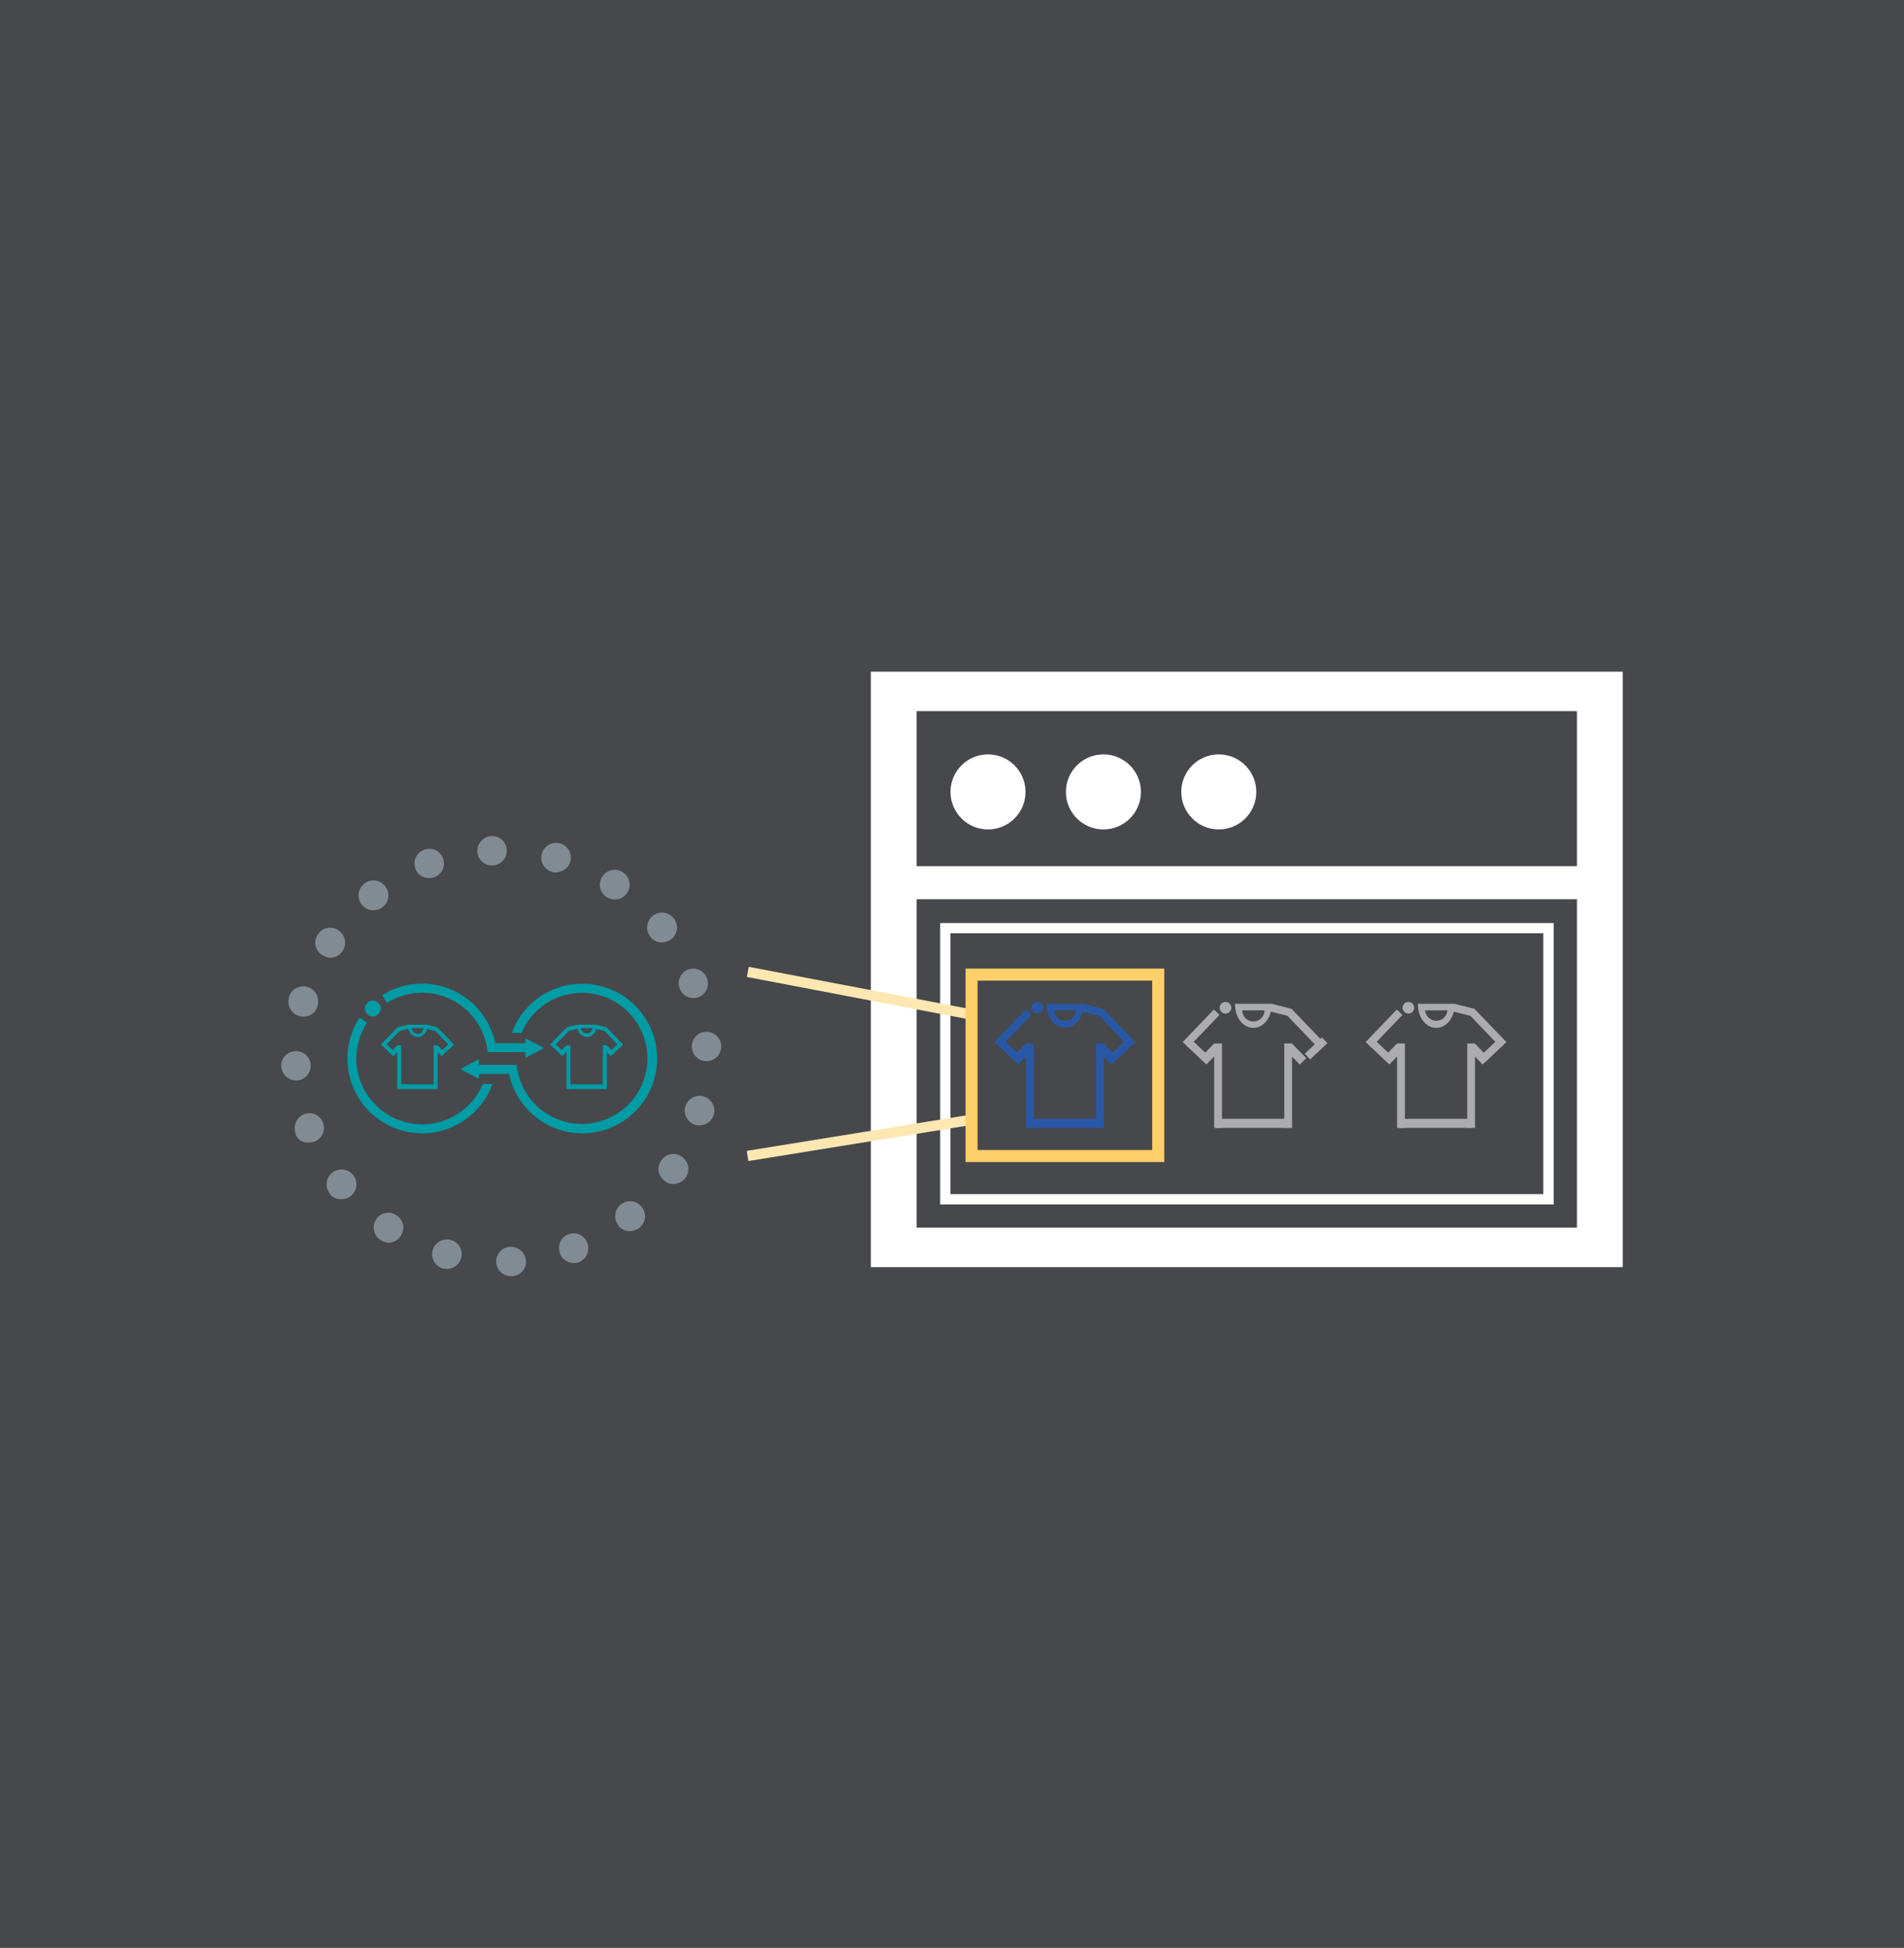 <?xml version="1.0" encoding="UTF-8"?> <svg xmlns="http://www.w3.org/2000/svg" id="Layer_2" data-name="Layer 2" viewBox="0 0 440 450"><rect x="0" y="0" width="440" height="450" fill="#333333" stroke="none"/><defs><style>.cls-1,.cls-4{fill:#808b94;}.cls-1{opacity:0.25;isolation:isolate;}.cls-2,.cls-9{fill:#fff;}.cls-3{fill:none;}.cls-5,.cls-6{fill:#2858a5;}.cls-6,.cls-9{stroke:#00263e;stroke-width:6px;}.cls-12,.cls-6,.cls-9{stroke-miterlimit:10;}.cls-7{fill:#ffe7b2;}.cls-8{opacity:0.55;}.cls-10{fill:#ffd069;}.cls-11,.cls-12{fill:#009ca6;}.cls-12{stroke:#fff;stroke-width:10.33px;}</style></defs><rect class="cls-1" width="440" height="450"></rect><circle class="cls-2" cx="228.32" cy="182.95" r="8.67"></circle><circle class="cls-2" cx="254.99" cy="182.95" r="8.67"></circle><circle class="cls-2" cx="281.65" cy="182.95" r="8.67"></circle><path class="cls-2" d="M375,292.74H201.25V155.17H375Zm-163.18-9.12h152.6V164.29H211.82Z"></path><rect class="cls-2" x="206.26" y="200.1" width="163.39" height="7.64"></rect><circle class="cls-3" cx="115.88" cy="243.95" r="47.44"></circle><path class="cls-4" d="M114.67,291.57a3.36,3.36,0,0,1,3.26-3.53h0a3.5,3.5,0,0,1,3.63,3.25h0a3.37,3.37,0,0,1-3.26,3.54h-.19A3.4,3.4,0,0,1,114.67,291.57Zm-12.27,1.49h0a3.43,3.43,0,0,1-2.42-4.19h0a3.41,3.41,0,0,1,4.18-2.41h0a3.41,3.41,0,0,1,2.42,4.18h0a3.46,3.46,0,0,1-3.25,2.51h0C103,293.15,102.67,293.06,102.4,293.06Zm27-3.54a3.37,3.37,0,0,1,1.95-4.37h0a3.37,3.37,0,0,1,4.37,2h0a3.5,3.5,0,0,1-1.95,4.46h0a2.7,2.7,0,0,1-1.21.19h0A3.48,3.48,0,0,1,129.37,289.52Zm-41.48-3.06a3.45,3.45,0,0,1-1-4.75h0a3.36,3.36,0,0,1,4.75-.93h0a3.36,3.36,0,0,1,.93,4.75h0a3.45,3.45,0,0,1-2.89,1.58h0A4.61,4.61,0,0,1,87.89,286.46Zm55-3.35a3.43,3.43,0,0,1,.55-4.84h0a3.42,3.42,0,0,1,4.84.56h0a3.42,3.42,0,0,1-.56,4.84h0a3.74,3.74,0,0,1-2.14.74h0A3.17,3.17,0,0,1,142.86,283.11Zm-66.69-7.35a3.43,3.43,0,0,1,.55-4.84h0a3.42,3.42,0,0,1,4.84.56h0a3.42,3.42,0,0,1-.56,4.84h0a3.74,3.74,0,0,1-2.14.74h0A3.29,3.29,0,0,1,76.17,275.76Zm77.48-2.88a3.34,3.34,0,0,1-.93-4.75h0a3.35,3.35,0,0,1,4.74-.93h0a3.45,3.45,0,0,1,1,4.75h0a3.43,3.43,0,0,1-2.88,1.58h0A2.91,2.91,0,0,1,153.65,272.88Zm-85.39-11h0a3.5,3.5,0,0,1,1.95-4.46h0a3.35,3.35,0,0,1,4.37,1.95h0a3.35,3.35,0,0,1-2,4.37h0a2.7,2.7,0,0,1-1.21.19h0A2.92,2.92,0,0,1,68.26,261.9Zm92.45-2a3.4,3.4,0,0,1-2.41-4.18h0a3.41,3.41,0,0,1,4.18-2.42h0a3.43,3.43,0,0,1,2.42,4.19h0a3.39,3.39,0,0,1-3.26,2.51h0A2.68,2.68,0,0,1,160.71,259.85ZM65,246.37a3.37,3.37,0,0,1,3.26-3.54h0a3.36,3.36,0,0,1,3.53,3.26h0a3.35,3.35,0,0,1-3.25,3.53h-.19A3.46,3.46,0,0,1,65,246.37Zm94.88-4.47a3.35,3.35,0,0,1,3.25-3.53h0a3.42,3.42,0,0,1,3.54,3.25h0a3.43,3.43,0,0,1-3.26,3.54h-.18A3.38,3.38,0,0,1,159.88,241.9Zm-90.69-7.16a3.43,3.43,0,0,1-2.42-4.19h0v-.09h0v-.09h0A3.43,3.43,0,0,1,71,228h0a3.43,3.43,0,0,1,2.42,4.19h0v.09h0v.09h0a3.39,3.39,0,0,1-3.26,2.51h0A3,3,0,0,1,69.19,234.74Zm87.9-6.32A3.38,3.38,0,0,1,159,224h0a3.37,3.37,0,0,1,4.37,2h0a3.37,3.37,0,0,1-1.95,4.37h0a2.83,2.83,0,0,1-1.21.18h0A3.23,3.23,0,0,1,157.09,228.42ZM74.4,220.6a3.34,3.34,0,0,1-.93-4.74h0a3.34,3.34,0,0,1,4.74-.93h0a3.45,3.45,0,0,1,1,4.74h0a3.43,3.43,0,0,1-2.89,1.58h0A4.42,4.42,0,0,1,74.4,220.6Zm75.9-4.18h0a3.43,3.43,0,0,1,.55-4.84h0a3.42,3.42,0,0,1,4.84.56h0a3.42,3.42,0,0,1-.56,4.84h0a3.74,3.74,0,0,1-2.14.74h0A3.17,3.17,0,0,1,150.3,216.42ZM83.61,209a3.43,3.43,0,0,1,.55-4.84h0a3.42,3.42,0,0,1,4.84.56h0a3.41,3.41,0,0,1-.56,4.83h0a3.68,3.68,0,0,1-2.14.75h0A3.45,3.45,0,0,1,83.61,209Zm56.55-1.77a3.34,3.34,0,0,1-.93-4.74h0a3.34,3.34,0,0,1,4.74-.94h0a3.35,3.35,0,0,1,.93,4.75h0a3.35,3.35,0,0,1-2.88,1.49h0A3.38,3.38,0,0,1,140.16,207.21ZM96,200.7a3.36,3.36,0,0,1,2-4.37h0a3.36,3.36,0,0,1,4.37,1.95h0a3.36,3.36,0,0,1-2,4.37h0a2.7,2.7,0,0,1-1.21.19h0A3.26,3.26,0,0,1,96,200.7Zm31.62.74a3.42,3.42,0,0,1-2.42-4.18h0a3.43,3.43,0,0,1,4.19-2.42h0a3.42,3.42,0,0,1,2.42,4.18h0a3.47,3.47,0,0,1-3.26,2.51h0A1.5,1.5,0,0,1,127.6,201.44Zm-17.3-4.74a3.43,3.43,0,0,1,3.26-3.54h0a3.36,3.36,0,0,1,3.53,3.26h0a3.41,3.41,0,0,1-3.25,3.53h-.19A3.43,3.43,0,0,1,110.3,196.7Z"></path><rect class="cls-5" x="237.09" y="241.07" width="1.8" height="19.5"></rect><rect class="cls-5" x="253.29" y="241.07" width="1.8" height="19.5"></rect><rect class="cls-5" x="237.39" y="258.47" width="16.8" height="2.1"></rect><circle class="cls-5" cx="239.7" cy="232.81" r="1.35"></circle><path class="cls-5" d="M246.15,237.46c-2.17,0-4-2-4.2-4.74l-.07-.81h8.53l-.06.81C250.12,235.42,248.32,237.46,246.15,237.46Zm-2.57-4.05a2.57,2.57,0,0,0,5.13,0Z"></path><polygon class="cls-5" points="261.04 241.99 254.02 234.68 249.91 233.65 250.35 231.9 254.96 233.06 262.34 240.74 261.04 241.99"></polygon><path class="cls-6" d="M250.08,232.76"></path><path class="cls-6" d="M249.69,232.66"></path><rect class="cls-5" x="233.82" y="242.45" width="4.71" height="2.1" transform="translate(-103.04 241.63) rotate(-45.56)"></rect><rect class="cls-5" x="232.31" y="239.98" width="1.8" height="5.46" transform="translate(-103.37 245.79) rotate(-46.67)"></rect><rect class="cls-5" x="228.87" y="236.72" width="10.4" height="1.8" transform="translate(-99.44 241.91) rotate(-46.17)"></rect><rect class="cls-5" x="254.92" y="241.14" width="2.1" height="4.71" transform="translate(-97.28 248.88) rotate(-44.44)"></rect><rect class="cls-5" x="256.2" y="241.82" width="5.46" height="1.8" transform="translate(-95.97 243.85) rotate(-43.33)"></rect><path class="cls-2" d="M359.06,278.25H217.27v-65H359.06Zm-139.42-2.38h137V215.6h-137Z"></path><rect class="cls-7" x="172.44" y="261.74" width="51.42" height="2.38" transform="translate(-39.47 35.04) rotate(-9.19)"></rect><rect class="cls-7" x="197.32" y="203.28" width="2.38" height="52.31" transform="translate(-64.07 381.43) rotate(-79.2)"></rect><g class="cls-8"><rect class="cls-2" x="280.59" y="241.07" width="1.8" height="19.5"></rect><rect class="cls-2" x="296.79" y="241.07" width="1.8" height="19.5"></rect><rect class="cls-2" x="280.89" y="258.47" width="16.8" height="2.1"></rect><circle class="cls-2" cx="283.2" cy="232.81" r="1.35"></circle><path class="cls-2" d="M289.65,237.46c-2.17,0-4-2-4.2-4.74l-.07-.81h8.53l-.06.81C293.62,235.42,291.82,237.46,289.65,237.46Zm-2.57-4.05a2.57,2.57,0,0,0,5.14,0Z"></path><polygon class="cls-2" points="304.54 241.99 297.52 234.68 293.42 233.65 293.85 231.9 298.46 233.06 305.84 240.74 304.54 241.99"></polygon><path class="cls-9" d="M293.59,232.76"></path><path class="cls-9" d="M293.19,232.66"></path><rect class="cls-2" x="277.32" y="242.45" width="4.71" height="2.1" transform="translate(-90 272.69) rotate(-45.56)"></rect><rect class="cls-2" x="275.81" y="239.98" width="1.8" height="5.46" transform="translate(-89.72 277.44) rotate(-46.67)"></rect><rect class="cls-2" x="272.37" y="236.72" width="10.4" height="1.8" transform="translate(-86.07 273.28) rotate(-46.17)"></rect><rect class="cls-2" x="298.42" y="241.14" width="2.1" height="4.71" transform="translate(-84.83 279.34) rotate(-44.44)"></rect><rect class="cls-2" x="299.7" y="241.82" width="5.46" height="1.8" transform="matrix(0.73, -0.69, 0.69, 0.73, -84.11, 273.7)"></rect></g><g class="cls-8"><rect class="cls-2" x="322.86" y="241.07" width="1.8" height="19.5"></rect><rect class="cls-2" x="339.06" y="241.07" width="1.8" height="19.5"></rect><rect class="cls-2" x="323.16" y="258.47" width="16.8" height="2.1"></rect><circle class="cls-2" cx="325.47" cy="232.81" r="1.35"></circle><path class="cls-2" d="M331.92,237.46c-2.17,0-4-2-4.2-4.74l-.07-.81h8.53l-.07.81C335.89,235.42,334.09,237.46,331.92,237.46Zm-2.57-4.05a2.57,2.57,0,0,0,5.13,0Z"></path><polygon class="cls-2" points="346.81 241.99 339.79 234.68 335.68 233.65 336.12 231.9 340.73 233.06 348.11 240.74 346.81 241.99"></polygon><path class="cls-9" d="M335.85,232.76"></path><path class="cls-9" d="M335.46,232.66"></path><rect class="cls-2" x="319.59" y="242.45" width="4.71" height="2.1" transform="translate(-77.32 302.87) rotate(-45.56)"></rect><rect class="cls-2" x="318.08" y="239.98" width="1.8" height="5.46" transform="translate(-76.46 308.18) rotate(-46.67)"></rect><rect class="cls-2" x="314.64" y="236.72" width="10.4" height="1.8" transform="translate(-73.07 303.78) rotate(-46.17)"></rect><rect class="cls-2" x="340.69" y="241.14" width="2.1" height="4.71" transform="translate(-72.74 308.93) rotate(-44.44)"></rect><rect class="cls-2" x="341.97" y="241.82" width="5.46" height="1.8" transform="translate(-72.59 302.71) rotate(-43.33)"></rect></g><path class="cls-10" d="M269.05,268.46H223.13V223.77h45.92Zm-43.14-2.78h40.36V226.55H225.91Z"></path><circle class="cls-11" cx="86.16" cy="232.98" r="1.83"></circle><path class="cls-12" d="M113.3,240.52"></path><path class="cls-12" d="M118.77,248.56"></path><path class="cls-11" d="M134.51,227.27a17.23,17.23,0,0,0-16.22,11.36h2.23a15.14,15.14,0,1,1-1,8.26l-.14-.88h-8.72V244.7l-1.89,1-2.4,1.27,4.29,2.27V248.1h7a17.28,17.28,0,1,0,16.91-20.83Z"></path><path class="cls-11" d="M97.56,259.74a15.21,15.21,0,0,1-15.2-15.2,15,15,0,0,1,2.49-8.31l-1.75-1.12a17.27,17.27,0,1,0,30.7,15.32h-2.23A15.19,15.19,0,0,1,97.56,259.74Z"></path><path class="cls-11" d="M121.44,239.87V241h-7a17.34,17.34,0,0,0-5.61-9.53,17.22,17.22,0,0,0-20.47-1.57l1.06,1.79a15.22,15.22,0,0,1,23.15,10.5l.14.88h8.72v1.31l1.9-1,2.39-1.26Z"></path><polygon class="cls-11" points="88.7 241.97 92.34 238.18 94.47 237.64 94.32 236.72 91.86 237.34 88.03 241.32 88.7 241.97"></polygon><rect class="cls-11" x="91.8" y="241.48" width="0.93" height="10.11"></rect><rect class="cls-11" x="100.21" y="241.48" width="0.93" height="10.11"></rect><rect class="cls-11" x="91.96" y="250.51" width="8.71" height="1.09"></rect><path class="cls-11" d="M96.5,239.61a2.43,2.43,0,0,1-2.17-2.46l0-.42h4.43l0,.42A2.44,2.44,0,0,1,96.5,239.61Zm-1.33-2.1a1.33,1.33,0,0,0,2.66,0Z"></path><polygon class="cls-11" points="104.23 241.96 100.59 238.17 98.46 237.63 98.68 236.73 101.07 237.33 104.9 241.31 104.23 241.96"></polygon><rect class="cls-11" x="90.11" y="242.2" width="2.44" height="1.09" transform="translate(-145.93 137.99) rotate(-45.56)"></rect><rect class="cls-11" x="89.33" y="240.92" width="0.93" height="2.83" transform="translate(-148.1 141.35) rotate(-46.67)"></rect><rect class="cls-11" x="101.05" y="241.52" width="1.09" height="2.44" transform="translate(-140.9 140.57) rotate(-44.44)"></rect><rect class="cls-11" x="101.72" y="241.87" width="2.83" height="0.93" transform="translate(-138.18 136.84) rotate(-43.33)"></rect><polygon class="cls-11" points="127.8 241.97 131.44 238.18 133.57 237.64 133.41 236.72 130.95 237.34 127.12 241.32 127.8 241.97"></polygon><rect class="cls-11" x="130.9" y="241.48" width="0.93" height="10.11"></rect><rect class="cls-11" x="139.3" y="241.48" width="0.93" height="10.11"></rect><rect class="cls-11" x="131.05" y="250.51" width="8.71" height="1.09"></rect><path class="cls-11" d="M135.59,239.61a2.43,2.43,0,0,1-2.17-2.46l0-.42h4.43l0,.42A2.43,2.43,0,0,1,135.59,239.61Zm-1.33-2.1a1.34,1.34,0,0,0,2.67,0Z"></path><polygon class="cls-11" points="143.32 241.96 139.68 238.17 137.55 237.63 137.77 236.73 140.16 237.33 143.99 241.31 143.32 241.96"></polygon><rect class="cls-11" x="129.2" y="242.2" width="2.44" height="1.09" transform="translate(-134.21 165.9) rotate(-45.56)"></rect><rect class="cls-11" x="128.42" y="240.92" width="0.93" height="2.83" transform="translate(-135.83 169.79) rotate(-46.67)"></rect><rect class="cls-11" x="140.15" y="241.52" width="1.09" height="2.44" transform="translate(-129.72 167.94) rotate(-44.44)"></rect><rect class="cls-11" x="140.81" y="241.87" width="2.83" height="0.93" transform="translate(-127.52 163.66) rotate(-43.33)"></rect></svg> 